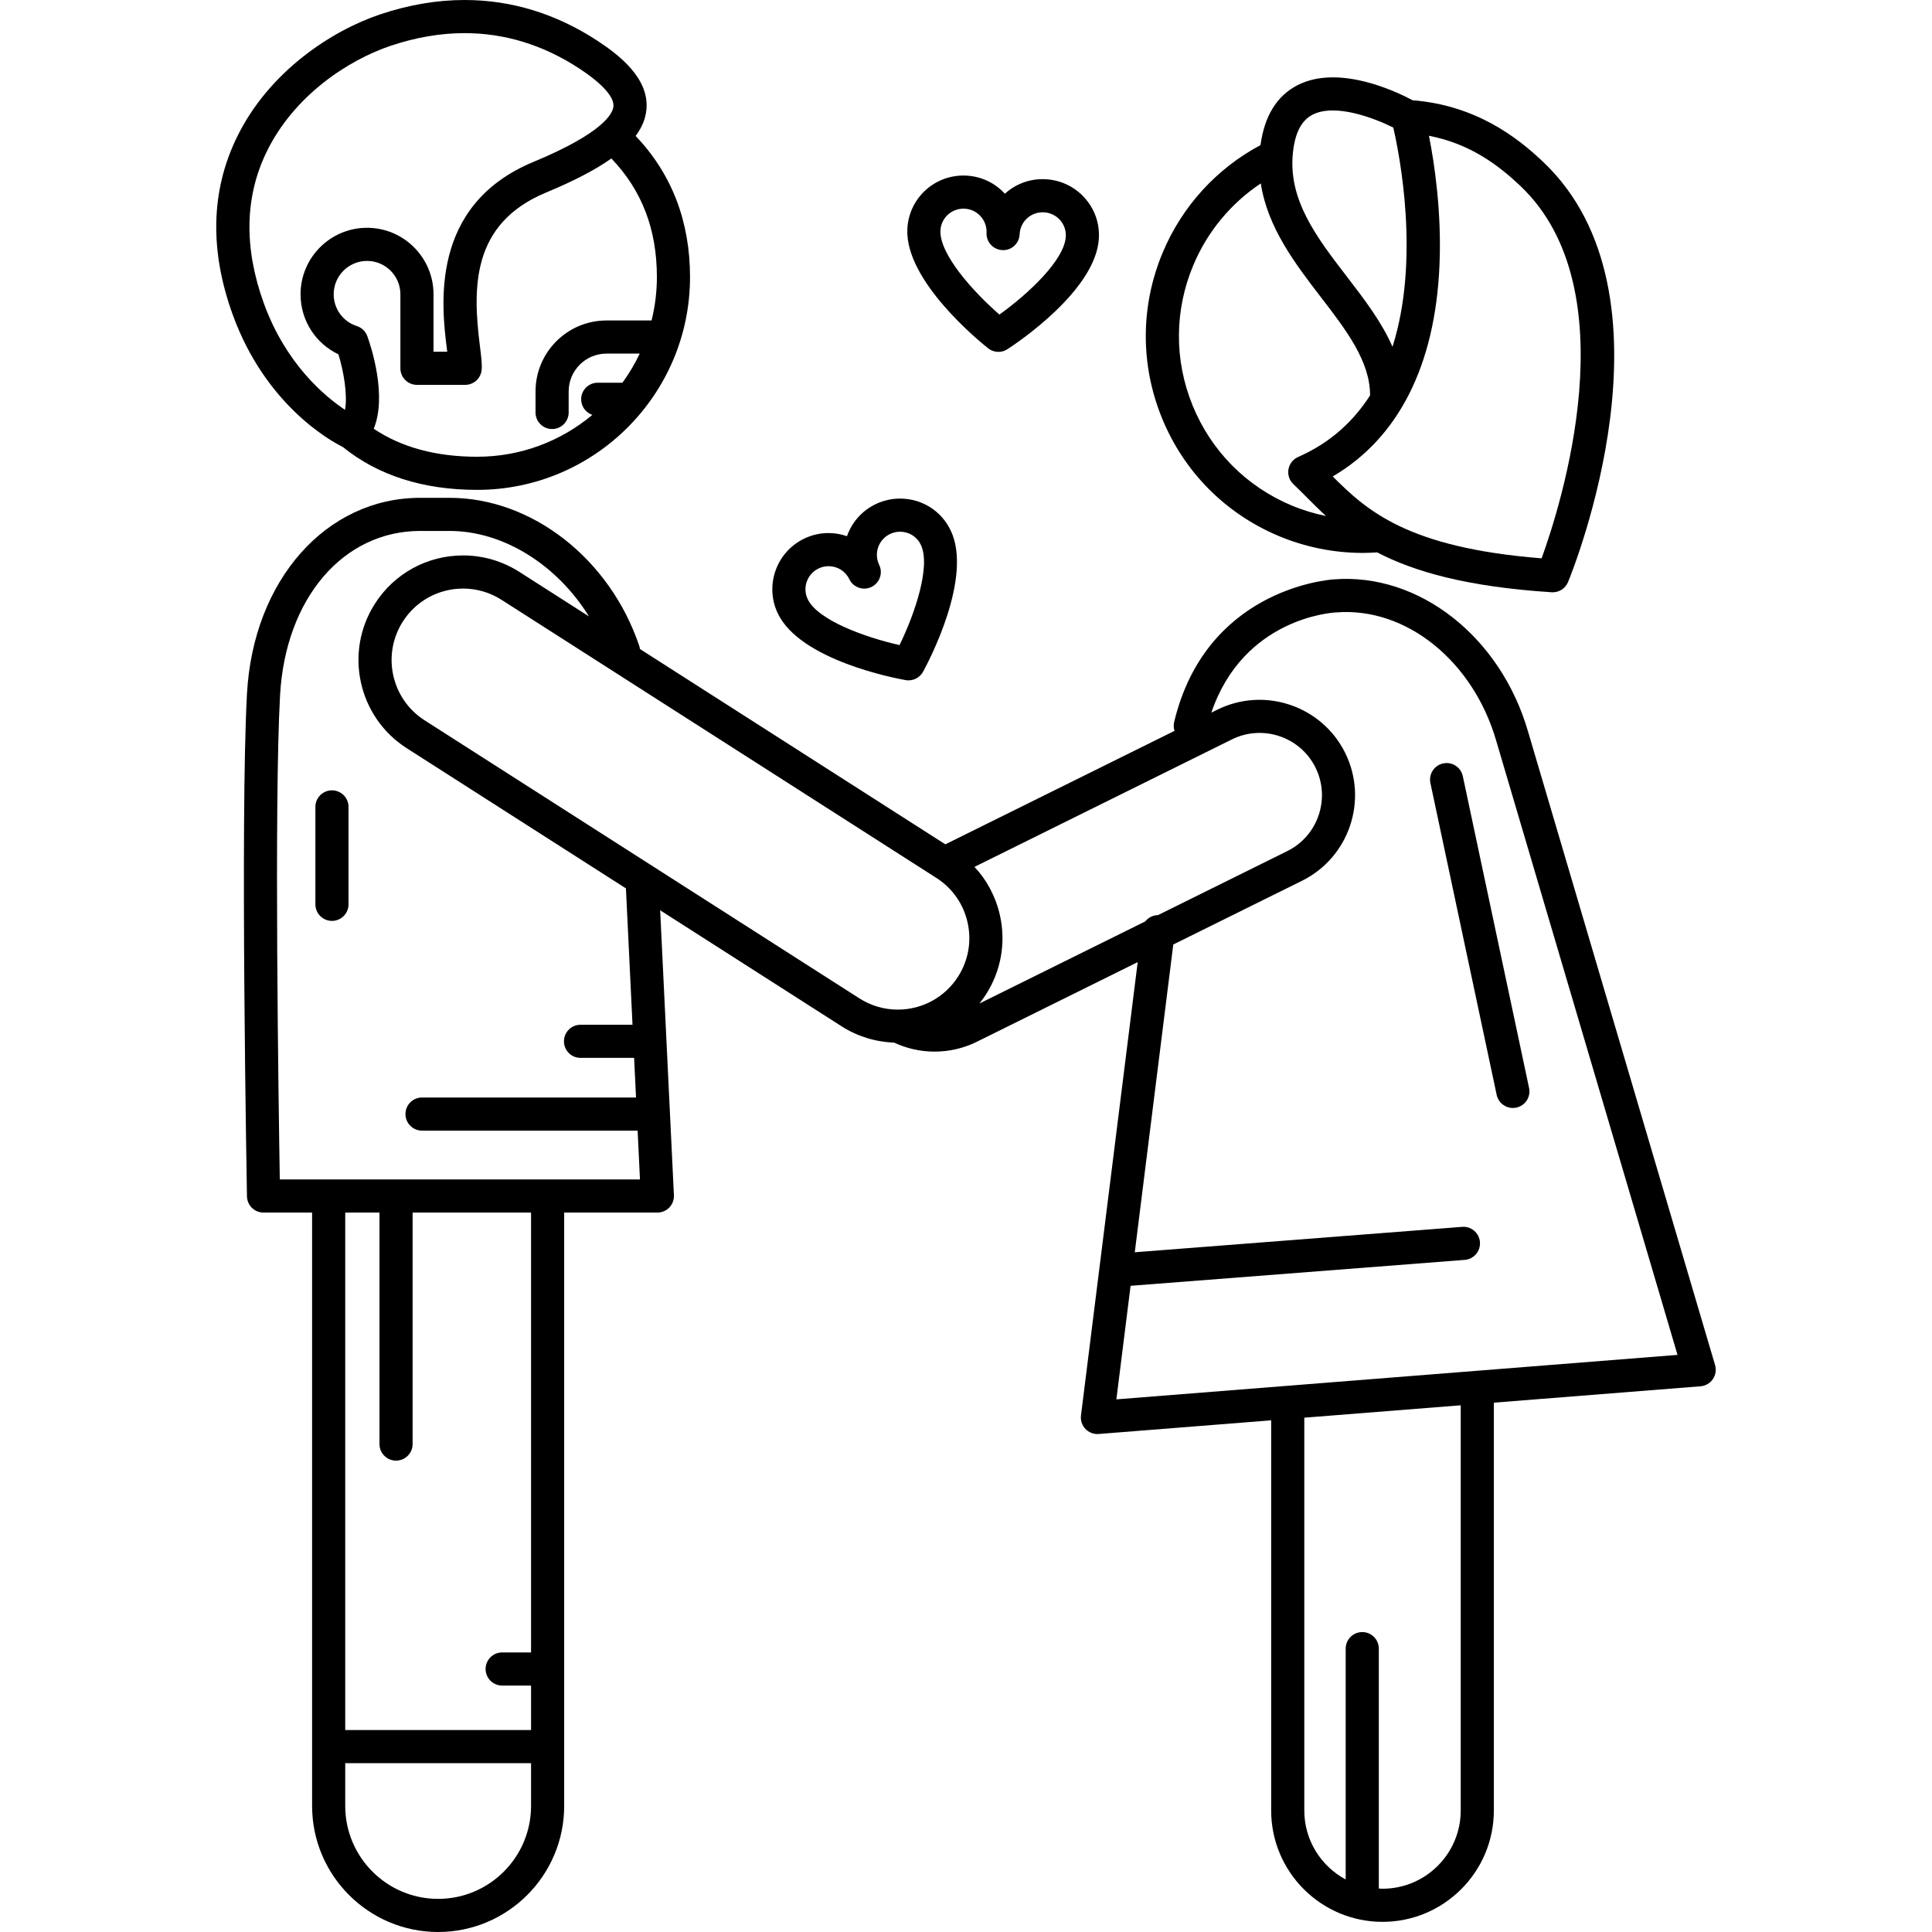 <?xml version="1.0" encoding="iso-8859-1"?>
<!-- Generator: Adobe Illustrator 18.0.0, SVG Export Plug-In . SVG Version: 6.00 Build 0)  -->
<!DOCTYPE svg PUBLIC "-//W3C//DTD SVG 1.1//EN" "http://www.w3.org/Graphics/SVG/1.1/DTD/svg11.dtd">
<svg version="1.1" id="Capa_1" xmlns="http://www.w3.org/2000/svg" xmlns:xlink="http://www.w3.org/1999/xlink" x="0px" y="0px"
	 viewBox="0 0 495.716 495.716" style="enable-background:new 0 0 495.716 495.716;" xml:space="preserve">
<g>
	<path d="M87.967,114.693c9,7.293,20.592,10.999,34.477,10.999c30.108,0,54.603-24.494,54.603-54.603
		c0-14.326-4.7-26.482-13.951-36.213c1.639-2.188,2.546-4.431,2.765-6.773c0.742-7.946-6.835-13.884-12.599-17.659
		C142.678,3.514,131.221,0,119.207,0c-7.077,0-14.356,1.237-21.635,3.678C85.137,7.846,68.922,18.36,60.705,35.373
		c-6.606,13.678-6.944,28.931-1.003,45.335C68.099,103.895,84.758,113.102,87.967,114.693z M167.178,82.229h-11.573
		c-10.034,0-18.197,8.164-18.197,18.199v5.404c0,2.348,1.902,4.25,4.25,4.25c2.348,0,4.25-1.902,4.25-4.25v-5.404
		c0-5.349,4.351-9.699,9.697-9.699h8.538c-1.247,2.637-2.738,5.136-4.442,7.471h-6.338c-2.348,0-4.25,1.902-4.25,4.25
		c0,1.862,1.205,3.427,2.871,4.002c-8.006,6.699-18.309,10.741-29.54,10.741c-10.558,0-19.47-2.416-26.552-7.188
		c3.467-8.435-0.636-20.944-1.638-23.735c-0.445-1.243-1.443-2.208-2.7-2.611c-3.552-1.142-5.938-4.417-5.938-8.152
		c0-4.719,3.84-8.559,8.559-8.559c4.719,0,8.559,3.84,8.559,8.559v18.993c0,2.348,1.902,4.25,4.25,4.25h12.368
		c2.237,0,4.092-1.735,4.24-3.968c0.103-1.534-0.135-3.432-0.464-6.058c-1.858-14.841-2.23-31.343,16.993-39.328
		c7.142-2.966,12.664-5.84,16.749-8.737c7.841,8.189,11.676,18.175,11.676,30.432C168.546,74.93,168.066,78.659,167.178,82.229z
		 M68.358,39.07c7.069-14.636,21.121-23.716,31.915-27.334c6.407-2.148,12.777-3.236,18.934-3.236
		c10.331,0,20.222,3.047,29.397,9.056c5.896,3.862,9.018,7.327,8.792,9.758c-0.166,1.784-2.501,6.741-20.535,14.232
		c-26.813,11.138-23.558,37.133-22.168,48.234c0.021,0.156,0.04,0.313,0.06,0.469h-3.52V75.506c0-9.406-7.652-17.059-17.059-17.059
		c-9.406,0-17.059,7.652-17.059,17.059c0,6.673,3.825,12.611,9.721,15.407c1.368,4.505,2.388,10.457,1.686,14.246
		c-5.252-3.503-15.211-11.835-20.828-27.346C62.562,63.644,62.786,50.608,68.358,39.07z"/>
	<path d="M328.06,137.513c6.836,2.875,14.212,4.355,21.587,4.355c1.237,0,2.472-0.056,3.706-0.139
		c9.392,4.902,22.905,8.828,44.776,10.233c0.092,0.006,0.183,0.009,0.274,0.009c1.711,0,3.268-1.031,3.927-2.63
		c1.233-2.99,29.78-73.63-6.451-107.866c-6.538-6.176-17.081-14.441-33.436-15.754c-3.964-2.126-18.825-9.31-29.482-3.888
		c-5.318,2.709-8.522,7.889-9.539,15.393c-11.237,5.994-20.093,15.678-25.054,27.476c-5.76,13.69-5.843,28.804-0.233,42.557
		C303.742,121.01,314.37,131.754,328.06,137.513z M390.042,47.653c28.222,26.668,10.306,82.396,5.509,95.603
		c-34.461-2.719-44.885-12.299-53.595-21.006c16.827-9.866,26.259-28.415,27.384-54.067c0.603-13.743-1.292-26.255-2.696-33.35
		C377.44,36.916,384.737,42.643,390.042,47.653z M331.751,39.059c0.552-5.035,2.206-8.19,5.058-9.646
		c5.773-2.944,15.754,0.85,20.683,3.319c1.616,7.021,6.927,33.844-0.203,56.245c-2.772-6.36-7.242-12.2-11.64-17.92
		C337.814,60.865,330.416,51.24,331.751,39.059z M306.202,67.997c3.607-8.577,9.641-15.839,17.294-20.935
		c1.74,11.377,8.921,20.728,15.413,29.174c6.521,8.481,12.672,16.512,12.621,25.228c-4.216,6.583-10.162,12.148-18.454,15.786
		c-1.303,0.571-2.233,1.759-2.478,3.161c-0.245,1.402,0.228,2.834,1.262,3.813c1.127,1.07,2.228,2.174,3.346,3.295
		c1.603,1.605,3.238,3.245,5.017,4.878c-3.029-0.617-6.006-1.517-8.867-2.721c-11.596-4.877-20.6-13.979-25.351-25.629
		C301.252,92.397,301.322,79.595,306.202,67.997z"/>
	<path d="M440.058,350.256l-47.973-162.497c-7.045-24.39-28.015-40.843-49.859-39.101c-2.461,0.173-32.91,3.024-40.96,36.599
		c-0.186,0.78-0.131,1.558,0.096,2.27l-58.802,29.114l-78.357-50.113c-0.035-0.277-0.098-0.555-0.19-0.829
		c-7.553-22.355-27.561-37.968-48.658-37.968h-7.532c-24.143,0-42.837,21.113-44.45,50.202
		c-1.771,31.915-0.024,128.057-0.006,129.023c0.043,2.316,1.933,4.172,4.249,4.172H80.08v152.249
		c0,17.832,14.507,32.339,32.339,32.339c17.832,0,32.339-14.507,32.339-32.339V311.128h23.909c1.163,0,2.274-0.477,3.077-1.318
		c0.802-0.842,1.224-1.976,1.168-3.137l-3.528-73.113l46.522,29.753c4.061,2.597,8.707,4.029,13.491,4.198
		c3.289,1.535,6.847,2.314,10.405,2.314c3.717,0,7.43-0.84,10.827-2.522l41.283-20.439L277.36,363.172
		c-0.159,1.268,0.262,2.54,1.145,3.464c0.805,0.842,1.916,1.314,3.072,1.314c0.111,0,0.224-0.005,0.336-0.014l44.245-3.508v100.116
		c0,15.753,12.816,28.568,28.569,28.568c15.752,0,28.567-12.815,28.567-28.568V359.898l53.022-4.203
		c1.277-0.101,2.44-0.772,3.166-1.828C440.209,352.812,440.42,351.484,440.058,350.256z M297.114,234.804
		c-1.306,0.018-2.494,0.632-3.271,1.619L251.3,257.486c0.594-0.742,1.159-1.512,1.679-2.323c3.863-6.04,5.143-13.222,3.603-20.225
		c-1.046-4.757-3.311-9.042-6.549-12.513l66.07-32.713c7.905-3.912,17.517-0.664,21.43,7.235c3.912,7.902,0.667,17.514-7.234,21.426
		L297.114,234.804z M112.419,487.216c-13.145,0-23.839-10.694-23.839-23.839v-10.979h47.678v10.979
		C136.258,476.522,125.563,487.216,112.419,487.216z M136.258,423.987h-7.415c-2.348,0-4.25,1.902-4.25,4.25
		c0,2.348,1.902,4.25,4.25,4.25h7.415v11.411H88.58V311.128h8.788v59.39c0,2.348,1.902,4.25,4.25,4.25c2.348,0,4.25-1.902,4.25-4.25
		v-59.39h30.39V423.987z M162.291,262.934h-13.34c-2.348,0-4.25,1.902-4.25,4.25c0,2.348,1.902,4.25,4.25,4.25h13.75l0.491,10.166
		h-54.908c-2.348,0-4.25,1.902-4.25,4.25c0,2.348,1.902,4.25,4.25,4.25h55.318l0.604,12.528H71.792
		c-0.313-18.867-1.478-96.413,0.065-124.225c1.378-24.831,16.167-42.173,35.964-42.173h7.532c13.869,0,27.637,8.777,35.767,21.93
		l-17.848-11.414c-4.329-2.768-9.322-4.232-14.439-4.232c-9.213,0-17.674,4.629-22.633,12.382
		c-7.974,12.469-4.317,29.099,8.149,37.072l56.253,35.976L162.291,262.934z M108.93,184.808c-8.52-5.449-11.018-16.813-5.569-25.332
		c3.39-5.299,9.174-8.462,15.473-8.462c3.491,0,6.9,1.001,9.859,2.893l111.557,71.347c4.127,2.639,6.979,6.727,8.03,11.512
		c1.052,4.784,0.178,9.691-2.461,13.818c-3.389,5.299-9.173,8.462-15.472,8.462c-3.492,0-6.901-1-9.86-2.893L108.93,184.808z
		 M374.795,464.544c0,11.065-9.002,20.068-20.067,20.068c-0.32,0-0.633-0.033-0.949-0.048v-61.554c0-2.348-1.902-4.25-4.25-4.25
		c-2.348,0-4.25,1.902-4.25,4.25v59.228c-6.314-3.385-10.62-10.045-10.62-17.695v-100.79l40.137-3.182V464.544z M286.442,359.05
		l3.646-29.136l85.73-6.651c2.34-0.182,4.09-2.225,3.908-4.566c-0.182-2.34-2.222-4.093-4.566-3.908l-83.995,6.517l9.879-78.963
		l33.025-16.35c12.101-5.991,17.071-20.711,11.08-32.814c-5.992-12.101-20.716-17.068-32.817-11.082l-1.522,0.754
		c8.235-24.226,30.93-25.658,31.932-25.708c0.053-0.002,0.104-0.005,0.156-0.01c17.875-1.407,35.093,12.459,41.028,33.011
		l46.496,157.495L286.442,359.05z"/>
	<path d="M232.369,174.504c0.249,0.044,0.497,0.065,0.742,0.065c1.532,0,2.973-0.831,3.727-2.209
		c1.338-2.442,12.9-24.215,7.071-36.303c-2.42-5.015-7.391-8.13-12.973-8.13c-2.189,0-4.303,0.485-6.286,1.441
		c-3.571,1.723-6.112,4.735-7.334,8.211c-1.501-0.525-3.098-0.808-4.729-0.808c-2.18,0-4.285,0.483-6.259,1.435
		c-7.162,3.455-10.184,12.08-6.737,19.228C205.367,169.408,229.623,174.019,232.369,174.504z M210.021,145.863
		c0.811-0.392,1.675-0.591,2.565-0.591c2.297,0,4.343,1.284,5.34,3.352c1.02,2.113,3.558,3.001,5.675,1.981
		c1.52-0.733,2.405-2.252,2.404-3.833c0-0.618-0.136-1.247-0.423-1.842c-1.419-2.94-0.181-6.487,2.761-7.905
		c0.821-0.396,1.693-0.598,2.593-0.598c2.291,0,4.328,1.273,5.316,3.322c2.651,5.498-1.513,17.689-5.448,25.767
		c-8.788-1.983-20.935-6.338-23.558-11.773C205.836,150.816,207.08,147.281,210.021,145.863z"/>
	<path d="M253.534,89.365c0.77,0.611,1.704,0.92,2.641,0.92c0.802,0,1.604-0.226,2.31-0.683c2.338-1.514,22.86-15.177,23.475-28.582
		c0.178-3.851-1.162-7.535-3.771-10.376c-2.599-2.83-6.147-4.485-9.992-4.66c-3.988-0.198-7.648,1.256-10.361,3.721
		c-2.595-2.825-6.13-4.477-9.962-4.65c-0.225-0.011-0.448-0.016-0.67-0.016c-7.721,0-14.044,6.032-14.395,13.731
		C232.197,72.051,251.349,87.633,253.534,89.365z M247.203,53.539c0.093,0,0.188,0.002,0.282,0.006
		c1.579,0.072,3.036,0.756,4.102,1.924c1.066,1.168,1.614,2.683,1.542,4.263c-0.004,0.066-0.005,0.133-0.005,0.198
		c0,2.258,1.777,4.138,4.056,4.241c2.358,0.138,4.333-1.706,4.439-4.051c0.15-3.262,2.849-5.775,6.189-5.646
		c1.587,0.073,3.051,0.754,4.12,1.919c1.065,1.16,1.613,2.665,1.541,4.237c-0.28,6.098-9.737,14.845-17.04,20.083
		c-6.789-5.921-15.406-15.523-15.13-21.555C241.443,56.008,244.036,53.539,247.203,53.539z"/>
	<path d="M370.291,195.878c-2.296,0.488-3.762,2.745-3.273,5.041l17,80c0.425,1.998,2.189,3.367,4.153,3.367
		c0.292,0,0.59-0.03,0.888-0.094c2.296-0.488,3.762-2.745,3.273-5.041l-17-80C374.844,196.857,372.59,195.385,370.291,195.878z"/>
	<path d="M85.175,202.785c-2.348,0-4.25,1.902-4.25,4.25v25c0,2.348,1.902,4.25,4.25,4.25c2.348,0,4.25-1.902,4.25-4.25v-25
		C89.425,204.688,87.522,202.785,85.175,202.785z"/>
</g>
<g>
</g>
<g>
</g>
<g>
</g>
<g>
</g>
<g>
</g>
<g>
</g>
<g>
</g>
<g>
</g>
<g>
</g>
<g>
</g>
<g>
</g>
<g>
</g>
<g>
</g>
<g>
</g>
<g>
</g>
</svg>
